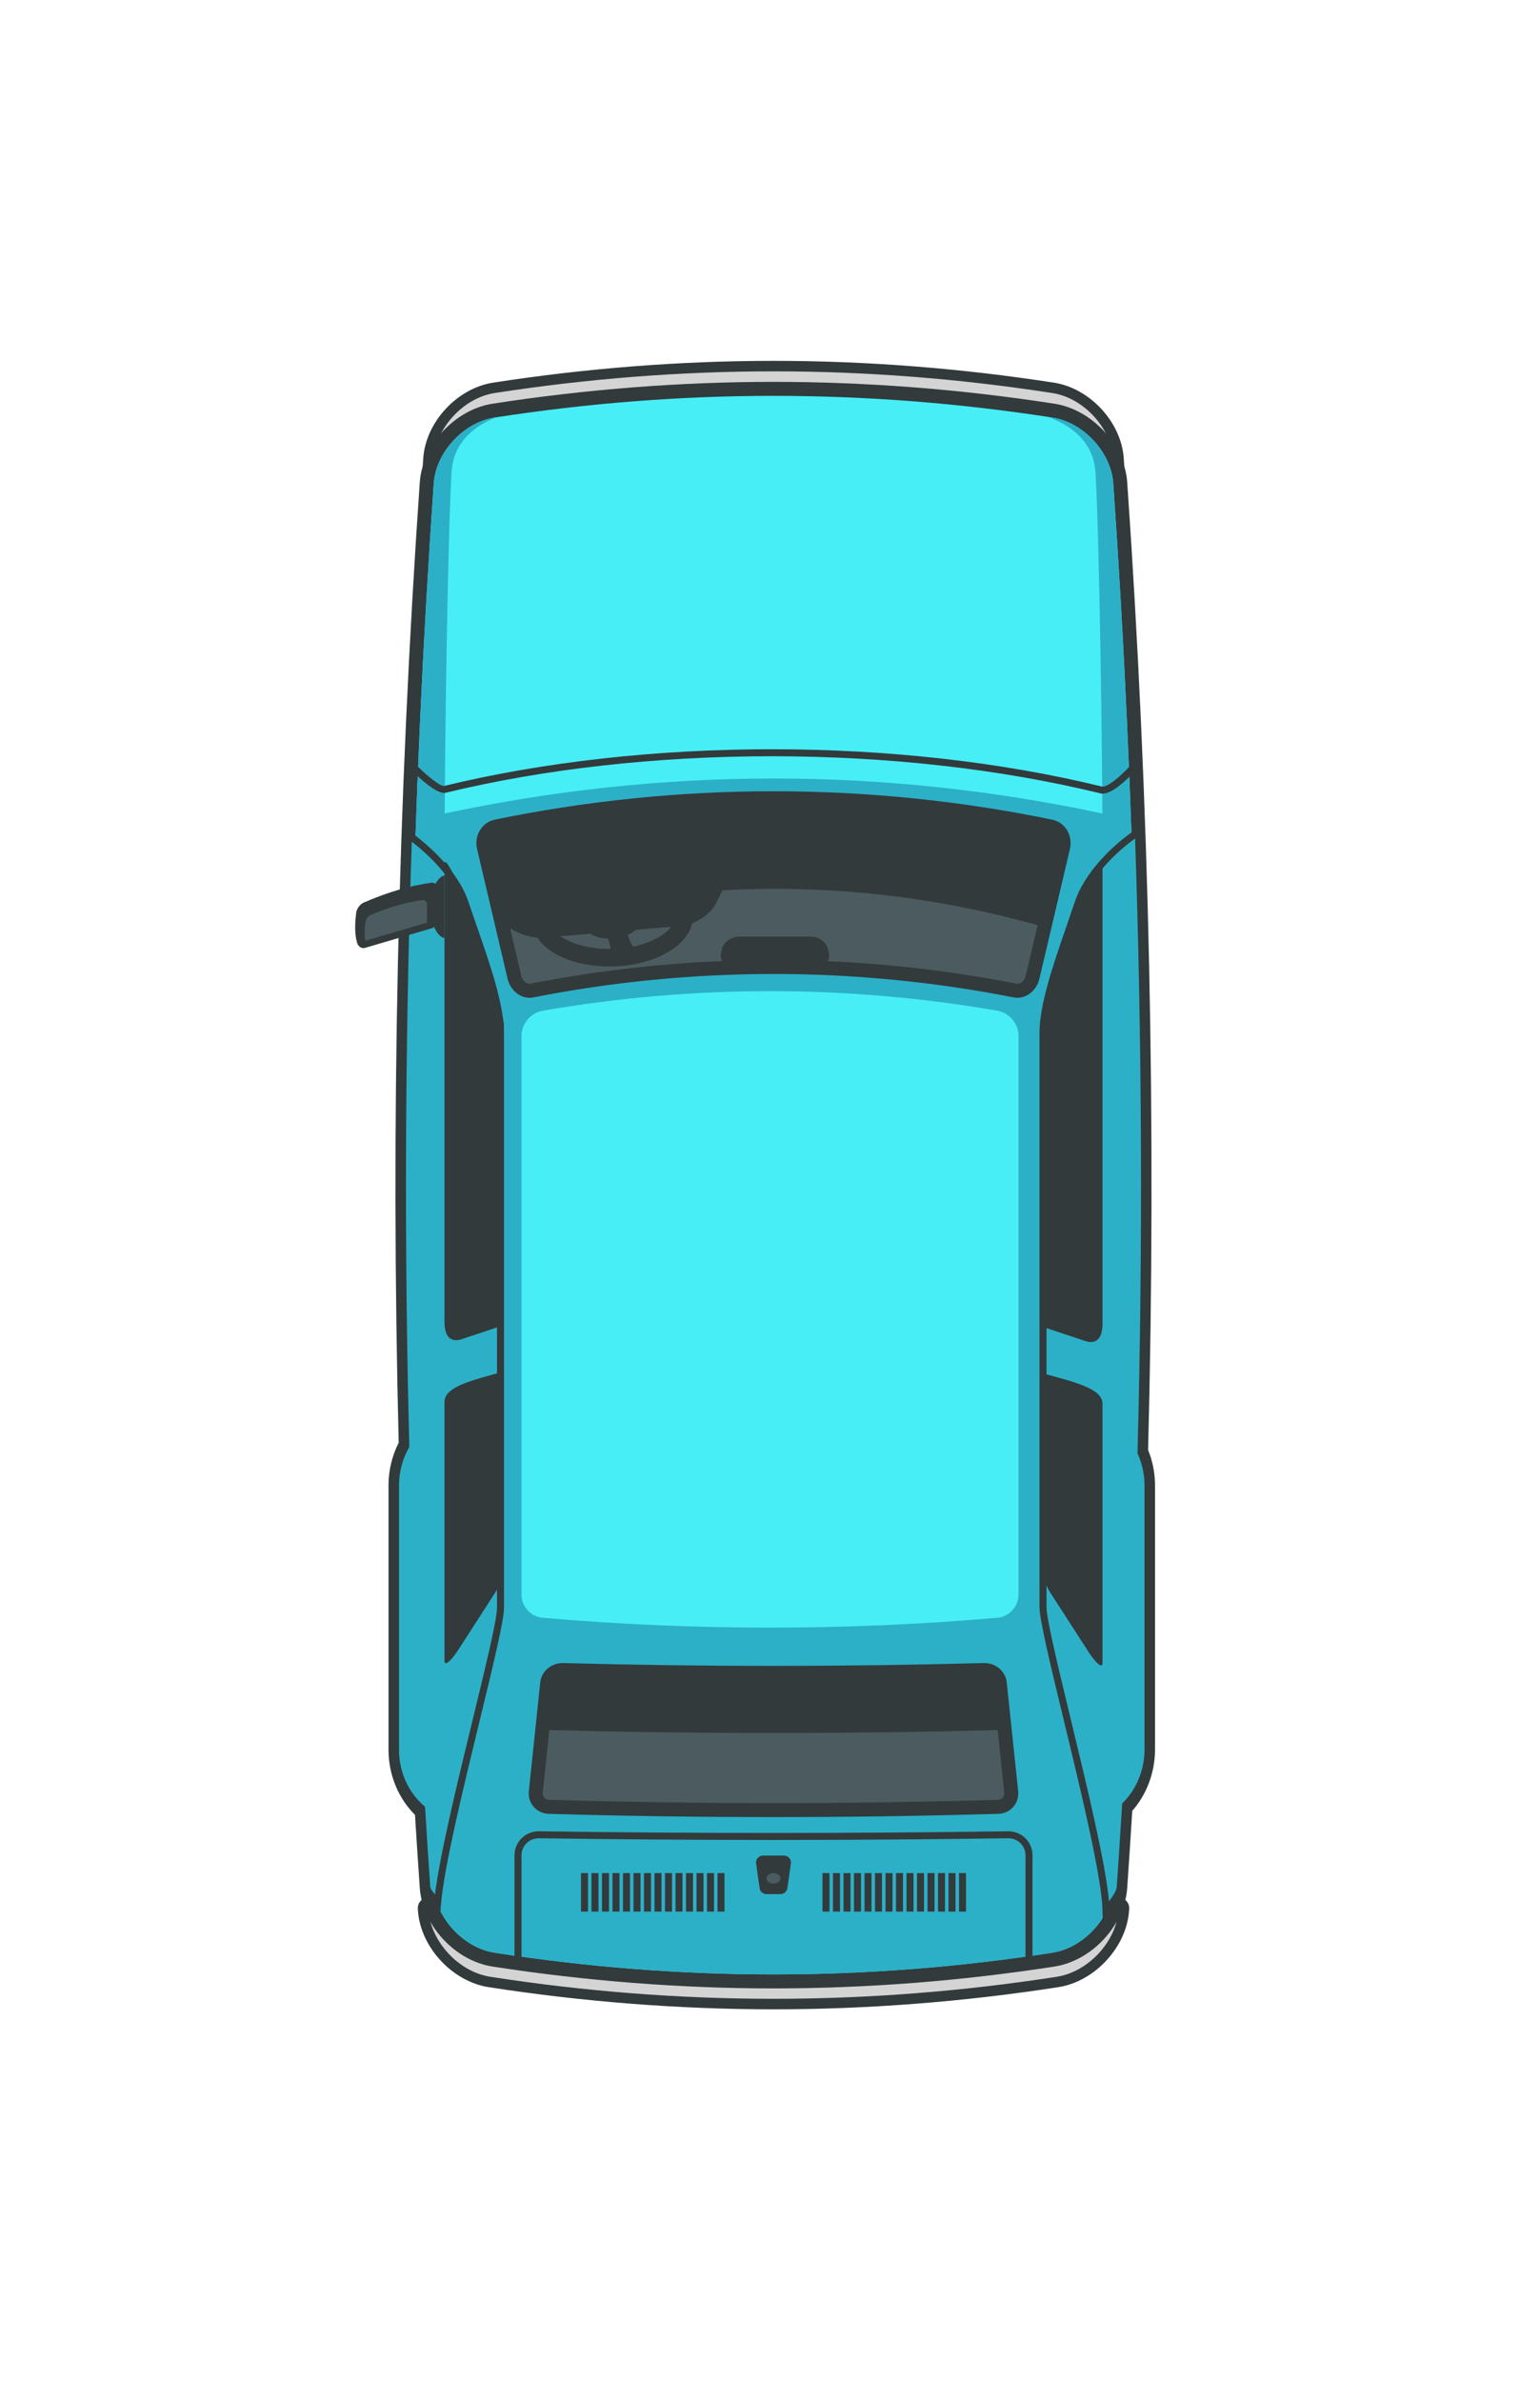 <?xml version="1.0" encoding="utf-8"?>
<!-- Generator: Adobe Illustrator 17.0.0, SVG Export Plug-In . SVG Version: 6.00 Build 0)  -->
<!DOCTYPE svg PUBLIC "-//W3C//DTD SVG 1.1//EN" "http://www.w3.org/Graphics/SVG/1.1/DTD/svg11.dtd">
<svg version="1.1" id="car_10_1_" xmlns="http://www.w3.org/2000/svg" xmlns:xlink="http://www.w3.org/1999/xlink" x="0px" y="0px"
	 width="440px" height="680px" viewBox="0 0 440 680" enable-background="new 0 0 440 680" xml:space="preserve">
<g id="shape">
	<g id="shape_31_">
		<g>
			<g>
				<path fill-rule="evenodd" clip-rule="evenodd" fill="#D4D4D4" d="M319.629,543.5H122.371
					c-0.415,0-0.813,0.173-1.097,0.477c-0.284,0.304-0.428,0.712-0.4,1.127l0.038,0.577
					c0.694,9.723,9.175,18.878,18.91,20.408c27.034,4.188,54.346,6.312,81.178,6.312
					c26.831,0,54.144-2.124,81.182-6.314c9.73-1.529,18.212-10.685,18.906-20.406l0.038-0.582
					c0.027-0.414-0.118-0.821-0.401-1.124C320.44,543.672,320.044,543.5,319.629,543.5z"/>
			</g>
		</g>
		<g>
			<g>
				<path fill="#323A3C" d="M319.634,542h-0.005H122.371c-0.832,0-1.626,0.345-2.194,0.954
					c-0.567,0.608-0.857,1.425-0.799,2.254l0.017,0.263l0.021,0.313
					c0.741,10.383,9.789,20.154,20.17,21.786c27.117,4.202,54.506,6.332,81.414,6.332
					s54.298-2.13,81.408-6.33c10.387-1.633,19.435-11.405,20.176-21.783l0.02-0.312l0.01-0.154
					c0.011-0.106,0.017-0.213,0.017-0.322C322.632,543.343,321.291,542,319.634,542z
					 M319.629,545c-0.013,0.191-0.024,0.383-0.037,0.575c-0.638,8.933-8.575,17.606-17.643,19.032
					c-27.085,4.197-54.017,6.295-80.948,6.295c-26.932,0-53.863-2.098-80.948-6.295
					c-9.068-1.426-17.006-10.099-17.644-19.032c-0.013-0.192-0.024-0.383-0.037-0.575H319.629h0.005H319.629z"
					/>
			</g>
		</g>
	</g>
</g>
<g id="shape_1_">
	<g id="shape_30_">
		<g>
			<g>
				<path fill-rule="evenodd" clip-rule="evenodd" fill="#D4D4D4" d="M300.929,110.784
					c-26.618-4.125-53.51-6.217-79.929-6.217s-53.311,2.092-79.932,6.218
					c-9.591,1.509-17.95,10.534-18.635,20.121c-9.235,133.105-9.235,268.084,0.001,401.191
					c0.684,9.585,9.043,18.61,18.637,20.119c26.618,4.126,53.51,6.218,79.929,6.218
					s53.31-2.092,79.933-6.219c9.591-1.508,17.95-10.533,18.634-20.121
					c9.235-133.105,9.235-268.084,0-401.192C318.883,121.318,310.523,112.293,300.929,110.784z"/>
			</g>
		</g>
		<g>
			<g>
				<path fill="#323A3C" d="M301.165,109.302c-26.701-4.138-53.67-6.236-80.165-6.236
					c-26.495,0-53.465,2.098-80.158,6.235c-10.247,1.612-19.173,11.254-19.904,21.495
					c-9.241,133.179-9.241,268.229-0,401.402c0.732,10.247,9.657,19.889,19.898,21.5
					c26.701,4.138,53.67,6.236,80.165,6.236c26.496,0,53.465-2.098,80.159-6.235
					c10.247-1.612,19.173-11.254,19.904-21.495c9.241-133.179,9.241-268.229,0-401.402
					C320.331,120.555,311.405,110.913,301.165,109.302z M318.07,531.99
					c-0.628,8.798-8.443,17.339-17.371,18.744c-26.667,4.133-53.183,6.2-79.699,6.2
					c-26.516,0-53.032-2.067-79.699-6.2c-8.928-1.404-16.743-9.946-17.371-18.744
					c-9.263-133.5-9.263-267.481,0-400.981c0.628-8.798,8.443-17.339,17.371-18.744
					c26.667-4.133,53.183-6.2,79.699-6.2c26.516,0,53.032,2.067,79.699,6.2
					c8.928,1.404,16.743,9.946,17.371,18.744C327.333,264.51,327.333,398.49,318.07,531.99z"/>
			</g>
		</g>
	</g>
</g>
<g id="shape_2_">
	<g id="shape_29_">
		<g>
			<g>
				<path fill-rule="evenodd" clip-rule="evenodd" fill="#47EEF6" d="M320.065,137.867
					c-0.7-9.803-9.248-19.034-19.06-20.578c-26.644-4.129-53.562-6.223-80.006-6.223
					s-53.362,2.094-80.01,6.224c-9.807,1.543-18.355,10.774-19.055,20.581
					c-6.316,91.025-8.336,183.428-6.005,274.666c-1.863,3.479-2.873,7.408-2.928,11.422l0,76.102
					c0.091,6.734,2.819,13.024,7.514,17.398c0.471,7.613,0.935,14.71,1.418,21.675
					c0.7,9.803,9.248,19.034,19.06,20.577c26.643,4.13,53.561,6.224,80.005,6.224
					s53.362-2.094,80.01-6.225c9.808-1.543,18.355-10.774,19.056-20.58
					c0.51-7.349,1.009-14.993,1.484-22.733c4.024-4.304,6.366-10.21,6.45-16.355v-76.107
					c-0.045-3.256-0.712-6.421-1.982-9.414C328.429,322.621,326.427,229.549,320.065,137.867z"/>
			</g>
		</g>
		<g>
			<g>
				<path fill="#323A3C" d="M328.028,414.145c2.395-91.821,0.387-184.819-5.968-276.412
					c-0.763-10.686-10.067-20.739-20.74-22.418c-26.754-4.147-53.774-6.248-80.321-6.248
					c-26.546,0-53.567,2.102-80.312,6.247c-10.682,1.68-19.986,11.733-20.748,22.411
					c-6.309,90.924-8.335,183.215-6.023,274.344c-1.854,3.641-2.859,7.708-2.915,11.834l-0,0.027v0.027
					v76.075v0.027l0,0.027c0.096,6.998,2.833,13.56,7.567,18.271
					c0.455,7.34,0.905,14.196,1.371,20.909c0.763,10.686,10.067,20.739,20.74,22.418
					c26.753,4.147,53.774,6.248,80.32,6.248c26.546,0,53.567-2.102,80.312-6.247
					c10.682-1.68,19.986-11.733,20.748-22.411c0.492-7.096,0.977-14.507,1.443-22.057
					c4.06-4.611,6.409-10.763,6.497-17.123l0-0.027v-0.027V423.959v-0.027l-0-0.027
					C329.954,420.538,329.291,417.259,328.028,414.145z M326,500.04c-0.084,6.149-2.559,11.662-6.401,15.495
					c-0.479,7.82-0.986,15.638-1.529,23.455c-0.628,8.798-8.443,17.339-17.371,18.743
					c-26.667,4.133-53.183,6.2-79.699,6.2c-26.516,0-53.032-2.067-79.699-6.2
					c-8.928-1.404-16.743-9.945-17.371-18.743c-0.519-7.49-1.006-14.981-1.467-22.474
					c-4.447-3.835-7.369-9.785-7.461-16.484v-76.075c0.055-4.012,1.139-7.747,2.941-10.932
					c-2.36-91.691-0.365-183.466,5.987-275.016c0.628-8.798,8.443-17.339,17.371-18.743
					c26.667-4.133,53.183-6.2,79.699-6.2c26.516,0,53.032,2.067,79.699,6.2
					c8.928,1.404,16.743,9.946,17.371,18.743c6.396,92.176,8.373,184.582,5.937,276.899
					c1.223,2.743,1.949,5.804,1.993,9.051V500.04z"/>
			</g>
		</g>
	</g>
</g>
<g id="shape_3_">
	<g>
		<path fill-rule="evenodd" clip-rule="evenodd" fill="#2CB0C7" d="M324,262.049
			c-0.199-7.531-0.426-15.062-0.683-22.592c-1.316-3.391-4.393-6.258-7.983-7.021
			C252.708,219,189.292,219,126.666,232.436c-3.592,0.763-6.67,3.632-7.985,7.026
			c-0.258,7.543-0.482,15.086-0.681,22.63v178.909h-2.998v59.032c0.092,6.699,3.014,12.65,7.461,16.484
			c0.461,7.493,0.948,14.984,1.467,22.474c0.628,8.798,8.443,17.339,17.371,18.744
			c53.334,8.266,106.064,8.266,159.398,0c8.928-1.404,16.743-9.945,17.371-18.744
			c0.542-7.817,1.05-15.635,1.529-23.455c3.842-3.832,6.317-9.345,6.401-15.495v-59.04h-2V262.049z
			 M291,455.537c0,3.303-2.68,6.243-5.988,6.535c-43.26,3.747-86.763,3.747-130.023,0
			c-3.308-0.292-5.988-3.232-5.988-6.535v-159.796c0-3.303,2.674-6.486,5.977-7.052
			c43.187-7.456,86.859-7.456,130.047,0c3.303,0.567,5.976,3.75,5.977,7.052V455.537z"/>
	</g>
</g>
<g id="shape_4_">
	<g>
		<path fill-rule="evenodd" clip-rule="evenodd" fill="#2CB0C7" d="M123.93,138.009
			c-2.816,40.591-4.772,81.227-5.875,121.88c5.031,0.254,8.964-3.854,8.964-15.764
			c0-30.874,0.964-92.578,1.998-109.286c0.543-8.777,6.858-13.31,12.731-15.638
			c-0.149,0.023-0.297,0.042-0.446,0.065C132.373,120.67,124.558,129.212,123.93,138.009z"/>
	</g>
	<g>
		<path fill-rule="evenodd" clip-rule="evenodd" fill="#2CB0C7" d="M300.699,119.266
			c-0.435-0.067-0.869-0.123-1.304-0.19c6.105,2.214,13.034,6.737,13.605,15.923
			c1.035,16.665,2,78.207,2,109c0,11.857,3.921,15.961,8.943,15.724
			c-1.104-40.598-3.06-81.179-5.873-121.715C317.442,129.212,309.627,120.67,300.699,119.266z"/>
	</g>
</g>
<g id="shape_5_">
	<g>
		<g>
			<path fill-rule="evenodd" clip-rule="evenodd" fill="#2CB0C7" d="M116.719,238.435
				c-2.011,58.178-2.273,116.401-0.776,174.59c-1.802,3.186-2.886,6.92-2.941,10.933v76.074
				c0.092,6.699,3.014,12.65,7.461,16.484c0.461,7.493,0.948,14.984,1.467,22.474
				c0.118,1.65,2.489,3.292,3.072,4.879C126.5,524.995,143,467.192,143,459.228v-164.167
				c0-9.677-5.704-24.025-10.066-37.038C130.107,249.59,122.184,242.439,116.719,238.435z"/>
		</g>
		<g>
			<path fill-rule="evenodd" clip-rule="evenodd" fill="#2CB0C7" d="M325.25,237.63
				C319.529,241.427,311.004,248.989,308,258c-4.333,13-10,27.333-10,37v164c0,8.333,18,71.333,18,87
				c0,0.033,0.005,0.06,0.005,0.093c1.149-2.252,3.891-4.665,4.065-7.103
				c0.542-7.817,1.05-15.635,1.529-23.455c3.842-3.832,6.317-9.345,6.401-15.495V423.959
				c-0.044-3.246-0.77-6.308-1.993-9.051C327.566,355.824,327.308,296.703,325.25,237.63z"/>
		</g>
	</g>
	<g>
		<g>
			<path fill="#323A3C" d="M125.638,548.496l-1.574-4.282c-0.193-0.524-0.74-1.172-1.27-1.798
				c-0.871-1.031-1.772-2.097-1.862-3.354c-0.49-7.071-0.962-14.294-1.442-22.068
				c-4.674-4.196-7.398-10.348-7.488-16.947v-76.088c0.054-3.93,1.068-7.785,2.935-11.181
				c-1.481-57.795-1.218-116.464,0.783-174.377l0.065-1.889l1.525,1.117
				c4.873,3.569,13.505,10.924,16.573,20.077c0.771,2.302,1.585,4.646,2.401,6.998
				C140.077,275.631,144,286.93,144,295.061v164.167c0,3.639-3.231,16.93-6.974,32.319
				c-4.78,19.66-10.198,41.944-11.027,52.4L125.638,548.496z M117.652,240.393
				c-1.943,57.341-2.182,115.401-0.71,172.607l0.007,0.276l-0.136,0.241
				c-1.789,3.163-2.762,6.778-2.812,10.454v76.061c0.084,6.163,2.678,11.9,7.114,15.728l0.319,0.274
				l0.026,0.421c0.488,7.928,0.968,15.276,1.467,22.466c0.042,0.594,0.734,1.423,1.358,2.161
				c1.411-11.399,6.376-31.821,10.797-50.007C138.64,476.445,142,462.627,142,459.229V295.061
				c0-7.793-3.866-18.931-7.605-29.702c-0.819-2.359-1.635-4.709-2.409-7.018
				C129.387,250.587,122.433,244.114,117.652,240.393z"/>
		</g>
		<g>
			<path fill="#323A3C" d="M315.124,550.026L315,546c0-8.94-6.137-34.315-11.068-54.704
				C300.212,475.916,297,462.634,297,459V295c0-8.121,3.896-19.407,7.664-30.322
				c0.812-2.351,1.62-4.693,2.388-6.994c2.896-8.687,11.014-16.485,17.646-20.887l1.49-0.989
				l0.062,1.788c2.051,58.86,2.308,118.451,0.764,177.116c1.274,2.933,1.943,6.038,1.987,9.235v76.094
				c-0.082,6.009-2.419,11.786-6.426,15.93c-0.482,7.857-0.988,15.624-1.506,23.09
				c-0.132,1.848-1.377,3.513-2.58,5.123c-0.624,0.835-1.214,1.624-1.592,2.365L315.124,550.026z
				 M324.313,239.493c-6.03,4.336-12.84,11.25-15.365,18.824c-0.769,2.307-1.579,4.656-2.394,7.014
				C302.841,276.089,299,287.214,299,295v164c0,3.396,3.34,17.205,6.876,31.826
				c4.726,19.539,10.022,41.442,10.974,52.208c0.013-0.017,0.024-0.033,0.037-0.049
				c1.03-1.38,2.097-2.806,2.187-4.066c0.525-7.577,1.039-15.466,1.527-23.445l0.023-0.379
				l0.269-0.268c3.805-3.795,6.031-9.189,6.107-14.801v-76.066c-0.041-2.986-0.683-5.899-1.906-8.644
				l-0.093-0.207l0.006-0.227C326.541,356.79,326.308,297.795,324.313,239.493z"/>
		</g>
	</g>
</g>
<g>
	<path fill="#323A3C" d="M315.022,226.686c-0.287,0-0.561-0.041-0.818-0.129
		C285.983,219.659,253.552,216,220.5,216c-32.837,0-65.088,3.615-93.265,10.454
		c-2.55,0.44-7.808-4.576-9.948-6.753l1.426-1.402c3.396,3.452,7.198,6.371,8.119,6.198
		C155.092,217.634,187.506,214,220.5,214c33.209,0,65.806,3.679,94.265,10.64
		c1.396,0.469,5.477-2.889,8.485-6.301l1.5,1.323C323.216,221.401,318.283,226.686,315.022,226.686z"/>
</g>
<g>
	<path fill="#323A3C" d="M295,560.417h-2v-30.455c0-1.342-0.52-2.592-1.462-3.521
		c-0.932-0.918-2.163-1.4-3.482-1.393c-44.494,0.646-89.616,0.646-134.111,0
		c-1.317,0.008-2.551,0.475-3.483,1.393C149.519,527.37,149,528.62,149,529.962v30.024h-2v-30.024
		c0-1.881,0.731-3.638,2.058-4.945c1.315-1.296,3.076-1.963,4.916-1.968
		c44.476,0.647,89.579,0.647,134.053,0c1.843,0.006,3.6,0.672,4.916,1.968
		c1.327,1.308,2.058,3.064,2.058,4.945V560.417z"/>
</g>
<g id="shape_8_">
	<g>
		<g>
			<path fill-rule="evenodd" clip-rule="evenodd" fill="#323A3C" d="M224,531h-6c-0.552,0-1,0.448-1,1l1,7
				c0,0.552,0.448,1,1,1h4c0.552,0,1-0.448,1-1l1-7C225,531.448,224.552,531,224,531z"/>
		</g>
	</g>
	<g>
		<g>
			<path fill="#323A3C" d="M223,541h-4c-1.075,0-1.955-0.853-1.999-1.917L216,532c0-1.103,0.897-2,2-2h6
				c1.103,0,2,0.897,2,2l-0.01,0.142l-0.992,6.941C224.955,540.147,224.075,541,223,541z M223,539v1l0.001-1H223
				z M218.01,532L219,539h3.999l0.011-0.142L223.99,532H218.01z"/>
		</g>
	</g>
</g>
<g id="shape_9_">
	<g>
		<ellipse fill-rule="evenodd" clip-rule="evenodd" fill="#4C5B5F" cx="221" cy="536.5" rx="2" ry="1.5"/>
	</g>
</g>
<g id="shape_10_">
	<g id="shape_21_">
		<g>
			<g>
				<path fill-rule="evenodd" clip-rule="evenodd" fill="#323A3C" d="M300.221,236.071
					c-25.966-5.356-52.619-8.072-79.221-8.072c-26.602,0-53.255,2.716-79.22,8.072
					c-1.195,0.247-2.221,0.962-2.889,2.015c-0.729,1.149-0.959,2.6-0.632,3.975l8.724,37.083
					c0.522,2.193,2.38,3.848,4.322,3.848c0.224,0,0.448-0.022,0.668-0.065
					c22.638-4.467,45.861-6.732,69.027-6.732s46.39,2.265,69.039,6.734
					c0.215,0.041,0.435,0.062,0.656,0.062c1.974,0,3.793-1.622,4.326-3.862l8.718-37.054
					c0.329-1.387,0.1-2.841-0.629-3.987C302.44,237.034,301.415,236.317,300.221,236.071z"/>
			</g>
		</g>
		<g>
			<g>
				<path fill="#323A3C" d="M300.624,234.112c-26.098-5.383-52.888-8.113-79.624-8.113
					s-53.526,2.73-79.624,8.113c-1.729,0.356-3.211,1.387-4.173,2.901c-1.017,1.602-1.341,3.612-0.889,5.514
					l3.027,12.866l5.694,24.202c0.745,3.13,3.381,5.394,6.27,5.394c0.353,0,0.708-0.035,1.054-0.103
					c22.513-4.442,45.607-6.694,68.641-6.694c23.035,0,46.129,2.252,68.641,6.694
					c0.347,0.068,0.701,0.103,1.054,0.103c2.89,0,5.527-2.269,6.271-5.395l3.228-13.72l5.493-23.348
					c0.452-1.899,0.129-3.913-0.889-5.515C303.836,235.499,302.353,234.469,300.624,234.112z M301.792,241.612
					l-5.493,23.348l-3.225,13.71c-0.345,1.452-1.481,2.32-2.379,2.32c-0.094,0-0.189-0.009-0.28-0.027
					c-22.767-4.492-46.122-6.77-69.415-6.77c-23.293,0-46.648,2.278-69.414,6.77
					c-0.092,0.018-0.186,0.027-0.281,0.027c-0.898,0-2.034-0.868-2.377-2.311l-5.694-24.202l-3.029-12.876
					c-0.204-0.858-0.068-1.749,0.374-2.445c0.266-0.419,0.76-0.954,1.604-1.128
					c25.834-5.329,52.351-8.03,78.816-8.03s52.983,2.702,78.817,8.03
					c0.844,0.174,1.338,0.71,1.604,1.128C301.862,239.854,301.998,240.745,301.792,241.612z"/>
			</g>
		</g>
	</g>
</g>
<g id="window">
	<g>
		<path fill-rule="evenodd" clip-rule="evenodd" fill="#4C5B5F" d="M206.414,254.29l-1.694,3.436
			c-1.774,3.6-6.221,6.412-10.162,6.748l-39.246,3.352c-2.976,0.254-6.686-0.827-9.584-2.743
			l3.199,13.598c0.343,1.443,1.479,2.311,2.377,2.311c0.094,0,0.189-0.009,0.281-0.027
			c17.99-3.55,36.348-5.711,54.753-6.464c-0.388-0.697-0.522-1.542-0.301-2.444l0.236-0.962
			c0.496-2.024,2.638-3.571,4.813-3.571h20.674c2.175,0,4.317,1.547,4.813,3.571l0.236,0.962
			c0.225,0.918,0.08,1.776-0.324,2.48c18.128,0.783,36.207,2.932,53.929,6.429
			c0.091,0.018,0.185,0.027,0.28,0.027c0.898,0,2.034-0.868,2.379-2.32l3.225-13.71l0.167-0.711
			C266.736,255.945,236.528,252.625,206.414,254.29z"/>
	</g>
</g>
<g id="wheel">
	<g id="wheel_3_">
		<g>
			<g>
				<path fill="#323A3C" d="M175.856,249.19c-0.265,0-0.531,0.003-0.798,0.008
					c-12.642,0.254-22.925,6.47-22.967,13.884c-0.042,7.257,9.745,12.972,22.016,12.972
					c0.265,0,0.531-0.003,0.798-0.008c12.642-0.254,22.925-6.47,22.967-13.884
					C197.914,254.905,188.127,249.19,175.856,249.19z M174.805,271.047
					c-0.233,0.005-0.466,0.007-0.698,0.007c-6.456,0-12.53-1.914-15.476-4.877
					c-1.027-1.033-1.546-2.065-1.54-3.067c0.02-3.487,7.069-8.693,18.067-8.914
					c0.234-0.005,0.466-0.007,0.698-0.007c6.456,0,12.53,1.914,15.476,4.877
					c1.028,1.034,1.546,2.065,1.54,3.067C192.852,265.62,185.804,270.826,174.805,271.047z"/>
			</g>
		</g>
	</g>
</g>
<g id="wheel_1_">
	<g>
		<path fill-rule="evenodd" clip-rule="evenodd" fill="#323A3C" d="M183.233,262.406
			c-0.161-2.724-3.987-4.619-8.544-4.233c-4.557,0.386-8.121,2.907-7.959,5.631
			c0.143,2.411,3.158,4.169,7.008,4.274c0.922,2.511,1.084,5.119-0.241,6.146
			c-1.794,1.39,10.145-1.209,8.908-1.934c-0.864-0.507-2.479-3.076-3.018-5.281
			C181.785,265.948,183.341,264.224,183.233,262.406z"/>
	</g>
</g>
<g id="shape_11_">
	<g>
		<path fill-rule="evenodd" clip-rule="evenodd" fill="#323A3C" d="M130.925,252.679
			c-2.103-4.827-3.93-7.679-3.93-6.024v130.827c0,4.835,2.182,5.947,4.99,4.993
			c2.809-0.954,11.977-3.994,11.977-3.994v-85.747c0-1.176-0.975-5.368-2.243-8.278L130.925,252.679z"/>
	</g>
	<g>
		<path fill-rule="evenodd" clip-rule="evenodd" fill="#323A3C" d="M126.995,400.449v73.896
			c0,1.654,1.827,0.164,3.93-3.095l10.794-16.729c1.268-1.965,2.243-4.43,2.243-5.606v-57.181
			C134.404,394.342,126.995,396.136,126.995,400.449z"/>
	</g>
	<g>
		<path fill-rule="evenodd" clip-rule="evenodd" fill="#323A3C" d="M298,392.273v57.261c0,1.178,0.977,3.646,2.247,5.614
			l10.815,16.753C313.169,475.164,315,476.657,315,475v-74C315,396.68,307.577,394.884,298,392.273z"/>
	</g>
	<g>
		<path fill-rule="evenodd" clip-rule="evenodd" fill="#323A3C" d="M310.063,253.033l-9.815,28.811
			C298.977,284.758,298,291.955,298,293.133v85.867c0,0,9.186,3.044,12,4c2.814,0.956,5-0.158,5-5V247
			C315,245.343,312.169,248.199,310.063,253.033z"/>
	</g>
</g>
<g id="shape_12_">
	<g id="shape_19_">
		<g>
			<g>
				<path fill-rule="evenodd" clip-rule="evenodd" fill="#323A3C" d="M285.647,480.688
					c-0.215-2.033-2.179-3.688-4.378-3.688l-0.118,0.002c-19.956,0.54-40.194,0.814-60.151,0.814
					c-19.957,0-40.195-0.274-60.15-0.814L160.73,477c-2.199,0-4.163,1.654-4.377,3.689l-3.266,31.079
					c-0.118,1.122,0.204,2.186,0.906,2.995c0.705,0.812,1.715,1.275,2.845,1.308
					C178.12,516.688,199.708,517,221,517c21.292,0,42.88-0.312,64.161-0.93
					c1.132-0.032,2.143-0.497,2.844-1.306c0.704-0.808,1.026-1.872,0.908-2.997L285.647,480.688z"/>
			</g>
		</g>
		<g>
			<g>
				<path fill="#323A3C" d="M287.636,480.479C287.313,477.407,284.517,475,281.27,475h-0.029l-0.029,0
					l-0.065,0.001l-0.025,0l-0.025,0.001c-19.937,0.54-40.156,0.814-60.097,0.814
					c-19.94,0-40.159-0.274-60.096-0.814l-0.026-0.001l-0.026-0l-0.066-0.001L160.759,475H160.73
					c-3.247,0-6.043,2.407-6.366,5.479l-3.266,31.079c-0.176,1.68,0.315,3.283,1.383,4.514
					c1.077,1.24,2.603,1.948,4.298,1.998C178.082,518.687,199.689,519,221,519
					s42.918-0.313,64.22-0.93c1.696-0.049,3.223-0.758,4.298-1.997
					c1.069-1.231,1.561-2.835,1.384-4.515L287.636,480.479z M286.497,513.451
					c-0.236,0.272-0.669,0.6-1.393,0.621C263.841,514.688,242.273,515,221,515
					s-42.841-0.312-64.104-0.928c-0.724-0.021-1.157-0.349-1.393-0.62
					c-0.236-0.273-0.502-0.75-0.426-1.475l3.266-31.079C158.448,479.887,159.564,479,160.73,479
					l0.066,0.001c19.971,0.541,40.226,0.816,60.204,0.816c19.978,0,40.234-0.274,60.205-0.816L281.27,479
					c1.166,0,2.282,0.887,2.388,1.897l3.266,31.079C287,512.701,286.734,513.179,286.497,513.451z"/>
			</g>
		</g>
	</g>
</g>
<g id="shape_13_">
	<g>
		<path fill-rule="evenodd" clip-rule="evenodd" fill="#4C5B5F" d="M156.948,494.16l-1.872,17.816
			c-0.076,0.725,0.19,1.202,0.426,1.475c0.236,0.271,0.669,0.599,1.393,0.621
			C178.159,514.688,199.727,515,221,515c21.273,0,42.841-0.312,64.105-0.928
			c0.724-0.021,1.157-0.349,1.393-0.621c0.237-0.272,0.503-0.75,0.426-1.475l-1.872-17.816
			C242.358,495.263,199.642,495.263,156.948,494.16z"/>
	</g>
</g>
<g>
	<rect x="235" y="535" fill="#323A3C" width="2" height="11"/>
</g>
<g>
	<rect x="238" y="535" fill="#323A3C" width="2" height="11"/>
</g>
<g>
	<rect x="241" y="535" fill="#323A3C" width="2" height="11"/>
</g>
<g>
	<rect x="244" y="535" fill="#323A3C" width="2" height="11"/>
</g>
<g>
	<rect x="247" y="535" fill="#323A3C" width="2" height="11"/>
</g>
<g>
	<rect x="250" y="535" fill="#323A3C" width="2" height="11"/>
</g>
<g>
	<rect x="253" y="535" fill="#323A3C" width="2" height="11"/>
</g>
<g>
	<rect x="256" y="535" fill="#323A3C" width="2" height="11"/>
</g>
<g>
	<rect x="259" y="535" fill="#323A3C" width="2" height="11"/>
</g>
<g>
	<rect x="262" y="535" fill="#323A3C" width="2" height="11"/>
</g>
<g>
	<rect x="265" y="535" fill="#323A3C" width="2" height="11"/>
</g>
<g>
	<rect x="268" y="535" fill="#323A3C" width="2" height="11"/>
</g>
<g>
	<rect x="271" y="535" fill="#323A3C" width="2" height="11"/>
</g>
<g>
	<rect x="274" y="535" fill="#323A3C" width="2" height="11"/>
</g>
<g>
	<rect x="166" y="535" fill="#323A3C" width="2" height="11"/>
</g>
<g>
	<rect x="169" y="535" fill="#323A3C" width="2" height="11"/>
</g>
<g>
	<rect x="172" y="535" fill="#323A3C" width="2" height="11"/>
</g>
<g>
	<rect x="175" y="535" fill="#323A3C" width="2" height="11"/>
</g>
<g>
	<rect x="178" y="535" fill="#323A3C" width="2" height="11"/>
</g>
<g>
	<rect x="181" y="535" fill="#323A3C" width="2" height="11"/>
</g>
<g>
	<rect x="184" y="535" fill="#323A3C" width="2" height="11"/>
</g>
<g>
	<rect x="187" y="535" fill="#323A3C" width="2" height="11"/>
</g>
<g>
	<rect x="190" y="535" fill="#323A3C" width="2" height="11"/>
</g>
<g>
	<rect x="193" y="535" fill="#323A3C" width="2" height="11"/>
</g>
<g>
	<rect x="196" y="535" fill="#323A3C" width="2" height="11"/>
</g>
<g>
	<rect x="199" y="535" fill="#323A3C" width="2" height="11"/>
</g>
<g>
	<rect x="202" y="535" fill="#323A3C" width="2" height="11"/>
</g>
<g>
	<rect x="205" y="535" fill="#323A3C" width="2" height="11"/>
</g>
<g id="mirror_left">
	<g id="mirror_left_1_">
		<g>
			<g>
				<path fill-rule="evenodd" clip-rule="evenodd" fill="#323A3C" d="M124.699,254.059l-0.953-0.854
					c-0.096-0.086-0.173-0.097-0.234-0.097c-0.009,0-0.018,0-0.025,0.001
					c-6.163,0.834-12.26,2.615-19.185,5.606c-0.69,0.3-1.433,1.289-1.527,2.028
					c-0.336,2.771-0.539,5.7,0.234,8.341c0.141,0.446,0.544,0.723,0.837,0.723l0.093-0.012
					c3.436-1.027,7.155-2.112,10.874-3.197c2.789-0.813,5.578-1.626,8.245-2.415
					c0.102-0.03,0.217-0.098,0.334-0.197l1.044-0.885l0.525,1.264c0.298,0.718,0.655,1.318,1.038,1.764
					V251.872c-0.247,0.288-0.483,0.642-0.702,1.057L124.699,254.059z"/>
			</g>
		</g>
		<g>
			<g>
				<path fill="#323A3C" d="M124.414,252.461c-0.246-0.221-0.552-0.354-0.891-0.354c-0.056,0-0.113,0.004-0.171,0.011
					c-6.39,0.865-12.538,2.695-19.45,5.68c-1.001,0.435-1.98,1.72-2.121,2.825
					c-0.365,3.013-0.54,5.988,0.273,8.762c0.271,0.86,1.059,1.423,1.791,1.423
					c0.13,0,0.257-0.018,0.38-0.054c6.011-1.797,12.89-3.77,19.117-5.611
					c0.249-0.074,0.483-0.213,0.694-0.393c0.725,1.744,1.774,2.931,2.961,3.194v-17.883
					C126.004,250.282,125.106,251.154,124.414,252.461z M125,261.944l-0.201-0.462l-2.077,1.758
					c-2.653,0.784-5.423,1.592-8.194,2.4c-3.55,1.035-7.218,2.105-10.575,3.107
					c-0.703-2.467-0.505-5.246-0.187-7.872c0.051-0.397,0.566-1.083,0.93-1.241
					c6.723-2.903,12.646-4.651,18.601-5.489l1.688,1.512l0.015-0.028V261.944z"/>
			</g>
		</g>
	</g>
</g>
<g id="mirror">
	<g>
		<path fill-rule="evenodd" clip-rule="evenodd" fill="#4C5B5F" d="M120.752,257.087
			c-4.842,0.637-9.499,1.986-14.736,4.186c-0.758,0.321-1.5,1.267-1.607,2.082
			c-0.228,1.827-0.332,3.63-0.027,5.353c5.55-1.658,11.804-3.459,17.619-5.171c0-1.717,0-3.435,0-5.152
			C122,257.591,121.442,257,120.752,257.087z"/>
	</g>
</g>
</svg>
